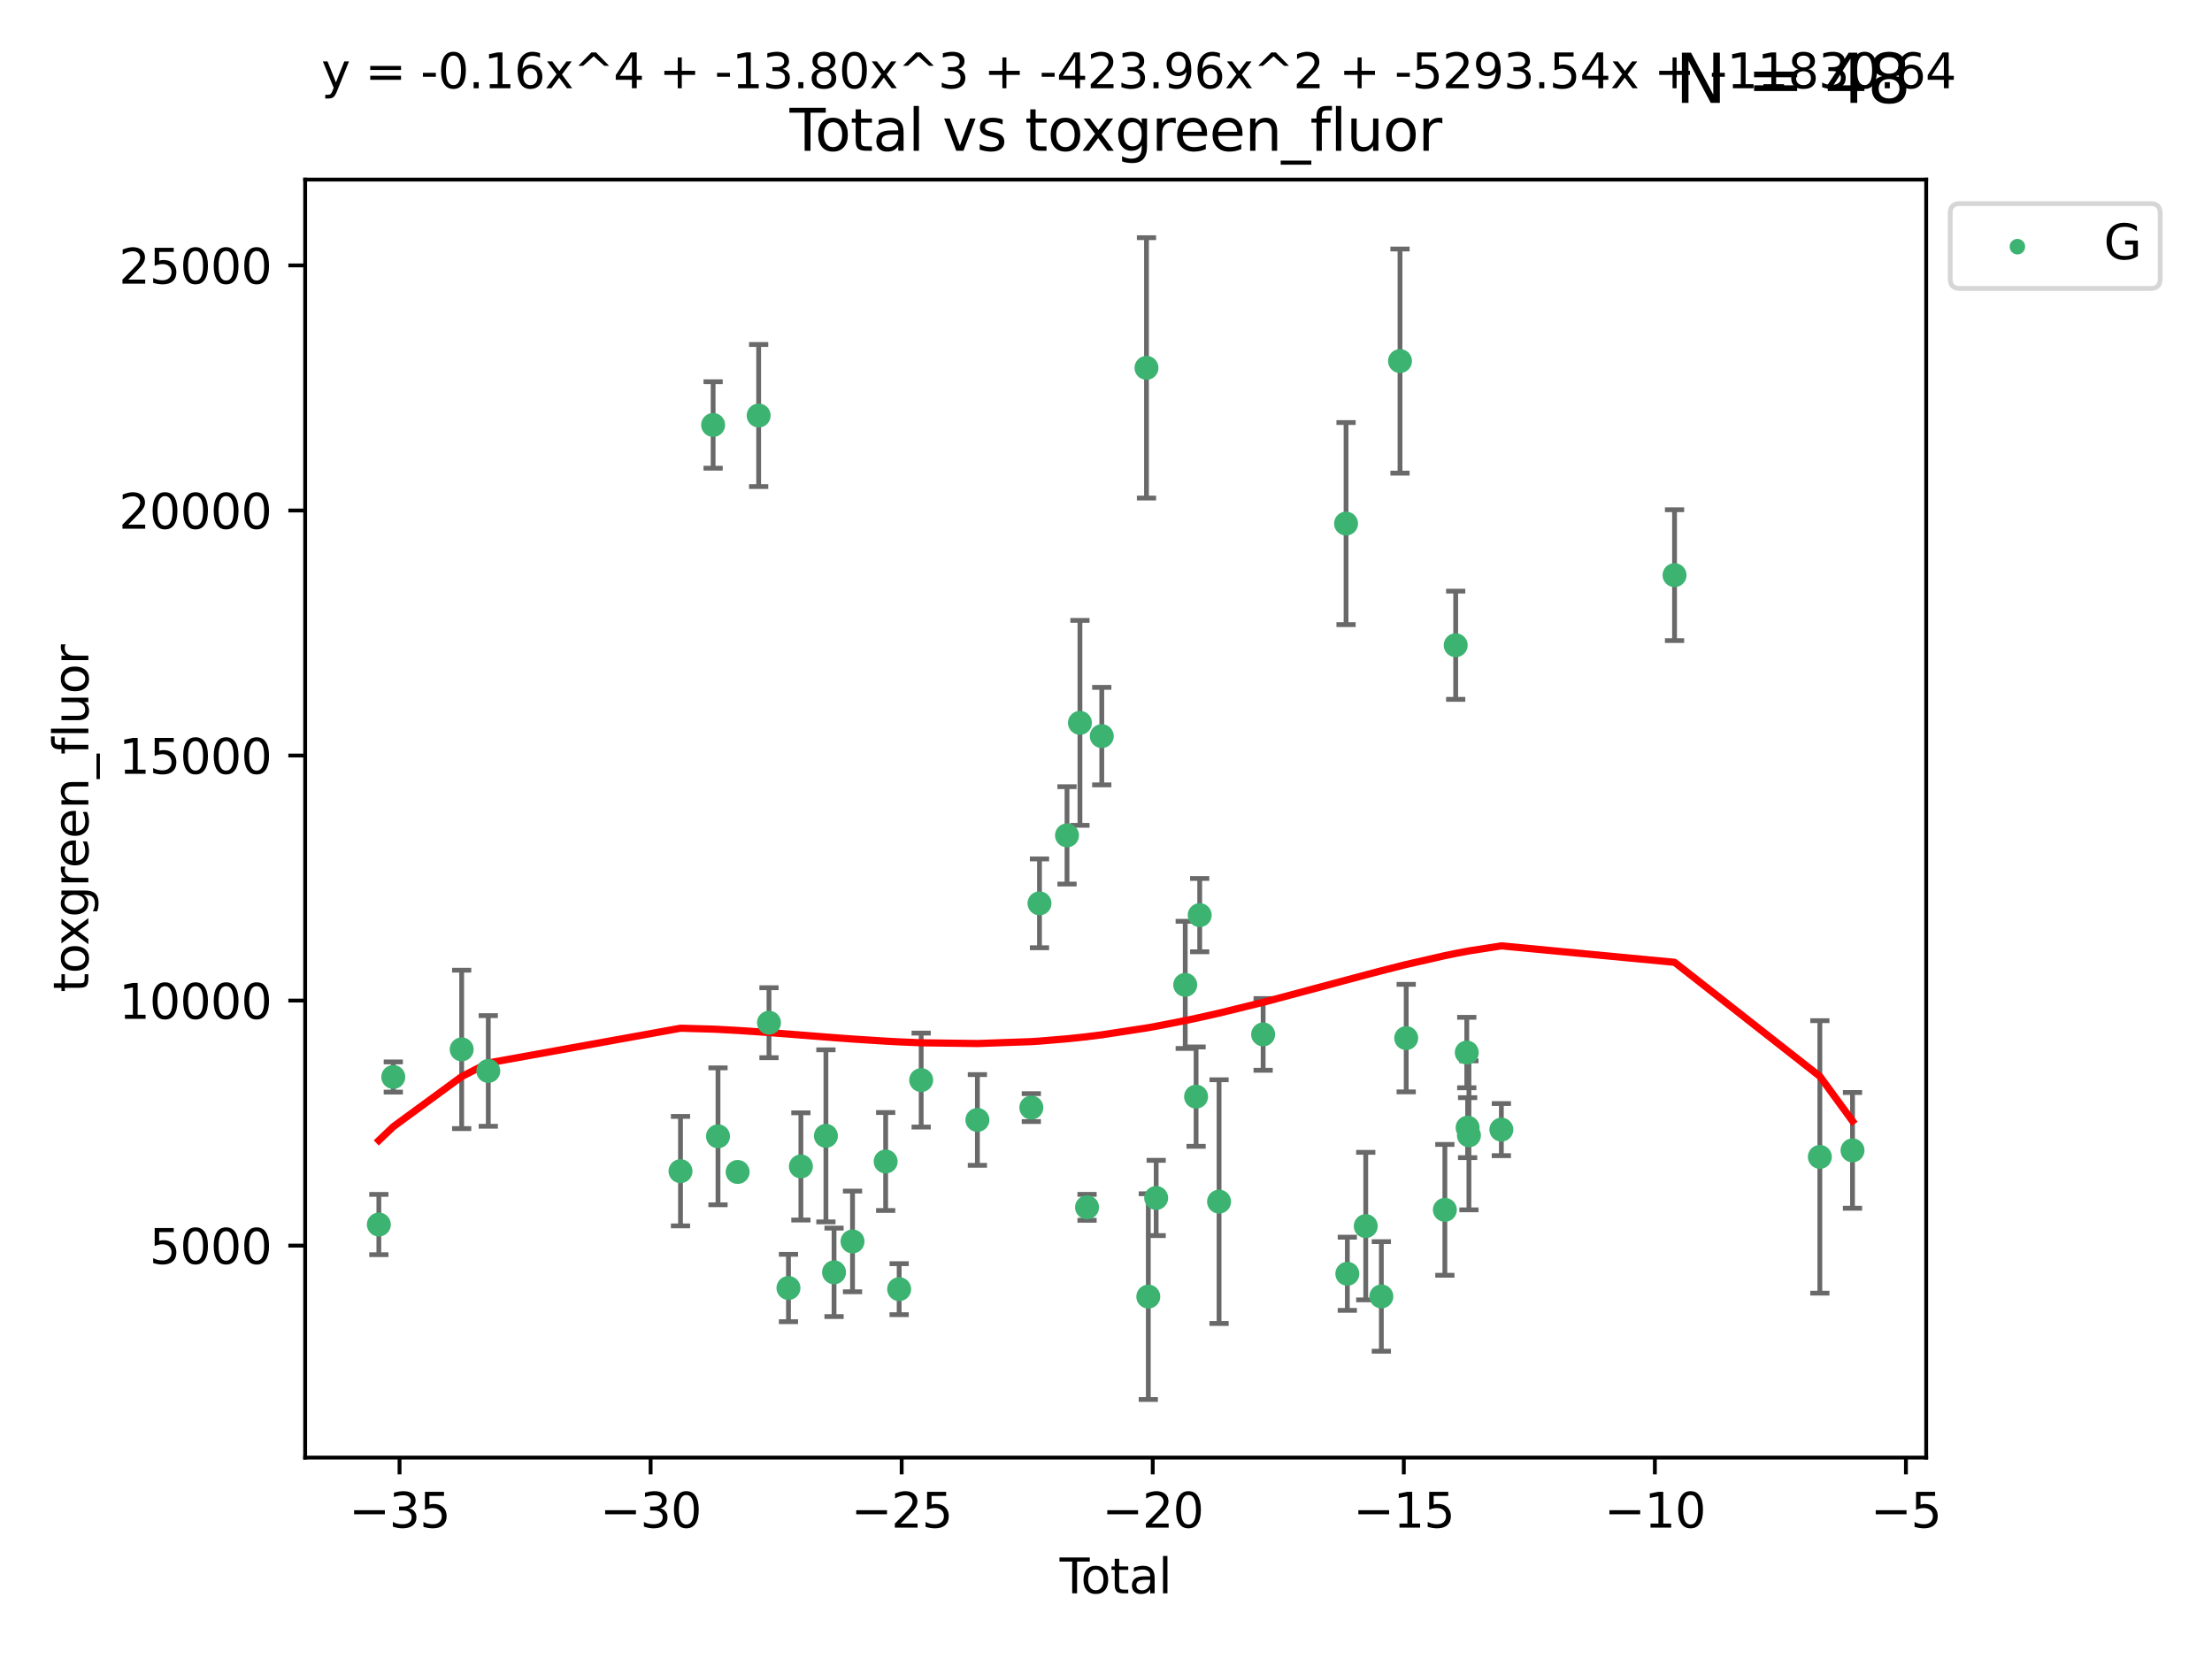 <?xml version="1.0" encoding="utf-8" standalone="no"?>
<!DOCTYPE svg PUBLIC "-//W3C//DTD SVG 1.1//EN"
  "http://www.w3.org/Graphics/SVG/1.1/DTD/svg11.dtd">
<svg xmlns:xlink="http://www.w3.org/1999/xlink" width="460.8pt" height="345.6pt" viewBox="0 0 460.8 345.6" xmlns="http://www.w3.org/2000/svg" version="1.1">
 <defs>
  <style type="text/css">*{stroke-linejoin: round; stroke-linecap: butt}</style>
 </defs>
 <g id="figure_1">
  <g id="patch_1">
   <path d="M 0 345.6 
L 460.8 345.6 
L 460.8 0 
L 0 0 
z
" style="fill: #ffffff"/>
  </g>
  <g id="axes_1">
   <g id="patch_2">
    <path d="M 63.571 303.64 
L 401.26 303.64 
L 401.26 37.411 
L 63.571 37.411 
z
" style="fill: #ffffff"/>
   </g>
   <g id="PathCollection_1">
    <defs>
     <path id="m46f7acba9a" d="M 0 1.118 
C 0.297 1.118 0.581 1 0.791 0.791 
C 1 0.581 1.118 0.297 1.118 0 
C 1.118 -0.297 1 -0.581 0.791 -0.791 
C 0.581 -1 0.297 -1.118 0 -1.118 
C -0.297 -1.118 -0.581 -1 -0.791 -0.791 
C -1 -0.581 -1.118 -0.297 -1.118 0 
C -1.118 0.297 -1 0.581 -0.791 0.791 
C -0.581 1 -0.297 1.118 0 1.118 
z
" style="stroke: #3cb371"/>
    </defs>
    <g clip-path="url(#pd9dfc6a4c0)">
     <use xlink:href="#m46f7acba9a" x="78.921" y="255.092" style="fill: #3cb371; stroke: #3cb371"/>
     <use xlink:href="#m46f7acba9a" x="81.93" y="224.358" style="fill: #3cb371; stroke: #3cb371"/>
     <use xlink:href="#m46f7acba9a" x="96.177" y="218.606" style="fill: #3cb371; stroke: #3cb371"/>
     <use xlink:href="#m46f7acba9a" x="101.719" y="223.099" style="fill: #3cb371; stroke: #3cb371"/>
     <use xlink:href="#m46f7acba9a" x="141.76" y="243.976" style="fill: #3cb371; stroke: #3cb371"/>
     <use xlink:href="#m46f7acba9a" x="148.556" y="88.526" style="fill: #3cb371; stroke: #3cb371"/>
     <use xlink:href="#m46f7acba9a" x="149.573" y="236.713" style="fill: #3cb371; stroke: #3cb371"/>
     <use xlink:href="#m46f7acba9a" x="153.665" y="244.142" style="fill: #3cb371; stroke: #3cb371"/>
     <use xlink:href="#m46f7acba9a" x="158.042" y="86.56" style="fill: #3cb371; stroke: #3cb371"/>
     <use xlink:href="#m46f7acba9a" x="160.196" y="213.05" style="fill: #3cb371; stroke: #3cb371"/>
     <use xlink:href="#m46f7acba9a" x="164.252" y="268.315" style="fill: #3cb371; stroke: #3cb371"/>
     <use xlink:href="#m46f7acba9a" x="166.84" y="242.987" style="fill: #3cb371; stroke: #3cb371"/>
     <use xlink:href="#m46f7acba9a" x="172.053" y="236.618" style="fill: #3cb371; stroke: #3cb371"/>
     <use xlink:href="#m46f7acba9a" x="173.747" y="265.048" style="fill: #3cb371; stroke: #3cb371"/>
     <use xlink:href="#m46f7acba9a" x="177.596" y="258.614" style="fill: #3cb371; stroke: #3cb371"/>
     <use xlink:href="#m46f7acba9a" x="184.499" y="241.963" style="fill: #3cb371; stroke: #3cb371"/>
     <use xlink:href="#m46f7acba9a" x="187.311" y="268.556" style="fill: #3cb371; stroke: #3cb371"/>
     <use xlink:href="#m46f7acba9a" x="191.898" y="225.001" style="fill: #3cb371; stroke: #3cb371"/>
     <use xlink:href="#m46f7acba9a" x="203.61" y="233.306" style="fill: #3cb371; stroke: #3cb371"/>
     <use xlink:href="#m46f7acba9a" x="214.844" y="230.731" style="fill: #3cb371; stroke: #3cb371"/>
     <use xlink:href="#m46f7acba9a" x="216.545" y="188.183" style="fill: #3cb371; stroke: #3cb371"/>
     <use xlink:href="#m46f7acba9a" x="222.277" y="174.022" style="fill: #3cb371; stroke: #3cb371"/>
     <use xlink:href="#m46f7acba9a" x="224.972" y="150.582" style="fill: #3cb371; stroke: #3cb371"/>
     <use xlink:href="#m46f7acba9a" x="226.453" y="251.506" style="fill: #3cb371; stroke: #3cb371"/>
     <use xlink:href="#m46f7acba9a" x="229.52" y="153.348" style="fill: #3cb371; stroke: #3cb371"/>
     <use xlink:href="#m46f7acba9a" x="238.835" y="76.634" style="fill: #3cb371; stroke: #3cb371"/>
     <use xlink:href="#m46f7acba9a" x="239.213" y="270.106" style="fill: #3cb371; stroke: #3cb371"/>
     <use xlink:href="#m46f7acba9a" x="240.851" y="249.557" style="fill: #3cb371; stroke: #3cb371"/>
     <use xlink:href="#m46f7acba9a" x="246.904" y="205.165" style="fill: #3cb371; stroke: #3cb371"/>
     <use xlink:href="#m46f7acba9a" x="249.167" y="228.45" style="fill: #3cb371; stroke: #3cb371"/>
     <use xlink:href="#m46f7acba9a" x="249.92" y="190.638" style="fill: #3cb371; stroke: #3cb371"/>
     <use xlink:href="#m46f7acba9a" x="253.952" y="250.324" style="fill: #3cb371; stroke: #3cb371"/>
     <use xlink:href="#m46f7acba9a" x="263.134" y="215.487" style="fill: #3cb371; stroke: #3cb371"/>
     <use xlink:href="#m46f7acba9a" x="280.407" y="109.072" style="fill: #3cb371; stroke: #3cb371"/>
     <use xlink:href="#m46f7acba9a" x="280.673" y="265.351" style="fill: #3cb371; stroke: #3cb371"/>
     <use xlink:href="#m46f7acba9a" x="284.511" y="255.417" style="fill: #3cb371; stroke: #3cb371"/>
     <use xlink:href="#m46f7acba9a" x="287.76" y="270.07" style="fill: #3cb371; stroke: #3cb371"/>
     <use xlink:href="#m46f7acba9a" x="291.648" y="75.219" style="fill: #3cb371; stroke: #3cb371"/>
     <use xlink:href="#m46f7acba9a" x="292.937" y="216.256" style="fill: #3cb371; stroke: #3cb371"/>
     <use xlink:href="#m46f7acba9a" x="300.991" y="252.032" style="fill: #3cb371; stroke: #3cb371"/>
     <use xlink:href="#m46f7acba9a" x="303.248" y="134.414" style="fill: #3cb371; stroke: #3cb371"/>
     <use xlink:href="#m46f7acba9a" x="305.556" y="219.264" style="fill: #3cb371; stroke: #3cb371"/>
     <use xlink:href="#m46f7acba9a" x="305.733" y="234.911" style="fill: #3cb371; stroke: #3cb371"/>
     <use xlink:href="#m46f7acba9a" x="306.006" y="236.512" style="fill: #3cb371; stroke: #3cb371"/>
     <use xlink:href="#m46f7acba9a" x="312.761" y="235.32" style="fill: #3cb371; stroke: #3cb371"/>
     <use xlink:href="#m46f7acba9a" x="348.839" y="119.815" style="fill: #3cb371; stroke: #3cb371"/>
     <use xlink:href="#m46f7acba9a" x="379.109" y="241.003" style="fill: #3cb371; stroke: #3cb371"/>
     <use xlink:href="#m46f7acba9a" x="385.911" y="239.643" style="fill: #3cb371; stroke: #3cb371"/>
    </g>
   </g>
   <g id="matplotlib.axis_1">
    <g id="xtick_1">
     <g id="line2d_1">
      <defs>
       <path id="med037c8ac0" d="M 0 0 
L 0 3.5 
" style="stroke: #000000; stroke-width: 0.8"/>
      </defs>
      <g>
       <use xlink:href="#med037c8ac0" x="83.232" y="303.64" style="stroke: #000000; stroke-width: 0.8"/>
      </g>
     </g>
     <g id="text_1">
      <!-- −35 -->
      <g transform="translate(72.68 318.238)scale(0.1 -0.1)">
       <defs>
        <path id="DejaVuSans-2212" d="M 678 2272 
L 4684 2272 
L 4684 1741 
L 678 1741 
L 678 2272 
z
" transform="scale(0.016)"/>
        <path id="DejaVuSans-33" d="M 2597 2516 
Q 3050 2419 3304 2112 
Q 3559 1806 3559 1356 
Q 3559 666 3084 287 
Q 2609 -91 1734 -91 
Q 1441 -91 1130 -33 
Q 819 25 488 141 
L 488 750 
Q 750 597 1062 519 
Q 1375 441 1716 441 
Q 2309 441 2620 675 
Q 2931 909 2931 1356 
Q 2931 1769 2642 2001 
Q 2353 2234 1838 2234 
L 1294 2234 
L 1294 2753 
L 1863 2753 
Q 2328 2753 2575 2939 
Q 2822 3125 2822 3475 
Q 2822 3834 2567 4026 
Q 2313 4219 1838 4219 
Q 1578 4219 1281 4162 
Q 984 4106 628 3988 
L 628 4550 
Q 988 4650 1302 4700 
Q 1616 4750 1894 4750 
Q 2613 4750 3031 4423 
Q 3450 4097 3450 3541 
Q 3450 3153 3228 2886 
Q 3006 2619 2597 2516 
z
" transform="scale(0.016)"/>
        <path id="DejaVuSans-35" d="M 691 4666 
L 3169 4666 
L 3169 4134 
L 1269 4134 
L 1269 2991 
Q 1406 3038 1543 3061 
Q 1681 3084 1819 3084 
Q 2600 3084 3056 2656 
Q 3513 2228 3513 1497 
Q 3513 744 3044 326 
Q 2575 -91 1722 -91 
Q 1428 -91 1123 -41 
Q 819 9 494 109 
L 494 744 
Q 775 591 1075 516 
Q 1375 441 1709 441 
Q 2250 441 2565 725 
Q 2881 1009 2881 1497 
Q 2881 1984 2565 2268 
Q 2250 2553 1709 2553 
Q 1456 2553 1204 2497 
Q 953 2441 691 2322 
L 691 4666 
z
" transform="scale(0.016)"/>
       </defs>
       <use xlink:href="#DejaVuSans-2212"/>
       <use xlink:href="#DejaVuSans-33" x="83.789"/>
       <use xlink:href="#DejaVuSans-35" x="147.412"/>
      </g>
     </g>
    </g>
    <g id="xtick_2">
     <g id="line2d_2">
      <g>
       <use xlink:href="#med037c8ac0" x="135.534" y="303.64" style="stroke: #000000; stroke-width: 0.8"/>
      </g>
     </g>
     <g id="text_2">
      <!-- −30 -->
      <g transform="translate(124.981 318.238)scale(0.1 -0.1)">
       <defs>
        <path id="DejaVuSans-30" d="M 2034 4250 
Q 1547 4250 1301 3770 
Q 1056 3291 1056 2328 
Q 1056 1369 1301 889 
Q 1547 409 2034 409 
Q 2525 409 2770 889 
Q 3016 1369 3016 2328 
Q 3016 3291 2770 3770 
Q 2525 4250 2034 4250 
z
M 2034 4750 
Q 2819 4750 3233 4129 
Q 3647 3509 3647 2328 
Q 3647 1150 3233 529 
Q 2819 -91 2034 -91 
Q 1250 -91 836 529 
Q 422 1150 422 2328 
Q 422 3509 836 4129 
Q 1250 4750 2034 4750 
z
" transform="scale(0.016)"/>
       </defs>
       <use xlink:href="#DejaVuSans-2212"/>
       <use xlink:href="#DejaVuSans-33" x="83.789"/>
       <use xlink:href="#DejaVuSans-30" x="147.412"/>
      </g>
     </g>
    </g>
    <g id="xtick_3">
     <g id="line2d_3">
      <g>
       <use xlink:href="#med037c8ac0" x="187.835" y="303.64" style="stroke: #000000; stroke-width: 0.8"/>
      </g>
     </g>
     <g id="text_3">
      <!-- −25 -->
      <g transform="translate(177.283 318.238)scale(0.1 -0.1)">
       <defs>
        <path id="DejaVuSans-32" d="M 1228 531 
L 3431 531 
L 3431 0 
L 469 0 
L 469 531 
Q 828 903 1448 1529 
Q 2069 2156 2228 2338 
Q 2531 2678 2651 2914 
Q 2772 3150 2772 3378 
Q 2772 3750 2511 3984 
Q 2250 4219 1831 4219 
Q 1534 4219 1204 4116 
Q 875 4013 500 3803 
L 500 4441 
Q 881 4594 1212 4672 
Q 1544 4750 1819 4750 
Q 2544 4750 2975 4387 
Q 3406 4025 3406 3419 
Q 3406 3131 3298 2873 
Q 3191 2616 2906 2266 
Q 2828 2175 2409 1742 
Q 1991 1309 1228 531 
z
" transform="scale(0.016)"/>
       </defs>
       <use xlink:href="#DejaVuSans-2212"/>
       <use xlink:href="#DejaVuSans-32" x="83.789"/>
       <use xlink:href="#DejaVuSans-35" x="147.412"/>
      </g>
     </g>
    </g>
    <g id="xtick_4">
     <g id="line2d_4">
      <g>
       <use xlink:href="#med037c8ac0" x="240.136" y="303.64" style="stroke: #000000; stroke-width: 0.8"/>
      </g>
     </g>
     <g id="text_4">
      <!-- −20 -->
      <g transform="translate(229.584 318.238)scale(0.1 -0.1)">
       <use xlink:href="#DejaVuSans-2212"/>
       <use xlink:href="#DejaVuSans-32" x="83.789"/>
       <use xlink:href="#DejaVuSans-30" x="147.412"/>
      </g>
     </g>
    </g>
    <g id="xtick_5">
     <g id="line2d_5">
      <g>
       <use xlink:href="#med037c8ac0" x="292.437" y="303.64" style="stroke: #000000; stroke-width: 0.8"/>
      </g>
     </g>
     <g id="text_5">
      <!-- −15 -->
      <g transform="translate(281.885 318.238)scale(0.1 -0.1)">
       <defs>
        <path id="DejaVuSans-31" d="M 794 531 
L 1825 531 
L 1825 4091 
L 703 3866 
L 703 4441 
L 1819 4666 
L 2450 4666 
L 2450 531 
L 3481 531 
L 3481 0 
L 794 0 
L 794 531 
z
" transform="scale(0.016)"/>
       </defs>
       <use xlink:href="#DejaVuSans-2212"/>
       <use xlink:href="#DejaVuSans-31" x="83.789"/>
       <use xlink:href="#DejaVuSans-35" x="147.412"/>
      </g>
     </g>
    </g>
    <g id="xtick_6">
     <g id="line2d_6">
      <g>
       <use xlink:href="#med037c8ac0" x="344.739" y="303.64" style="stroke: #000000; stroke-width: 0.8"/>
      </g>
     </g>
     <g id="text_6">
      <!-- −10 -->
      <g transform="translate(334.186 318.238)scale(0.1 -0.1)">
       <use xlink:href="#DejaVuSans-2212"/>
       <use xlink:href="#DejaVuSans-31" x="83.789"/>
       <use xlink:href="#DejaVuSans-30" x="147.412"/>
      </g>
     </g>
    </g>
    <g id="xtick_7">
     <g id="line2d_7">
      <g>
       <use xlink:href="#med037c8ac0" x="397.04" y="303.64" style="stroke: #000000; stroke-width: 0.8"/>
      </g>
     </g>
     <g id="text_7">
      <!-- −5 -->
      <g transform="translate(389.669 318.238)scale(0.1 -0.1)">
       <use xlink:href="#DejaVuSans-2212"/>
       <use xlink:href="#DejaVuSans-35" x="83.789"/>
      </g>
     </g>
    </g>
    <g id="text_8">
     <!-- Total -->
     <g transform="translate(220.739 331.917)scale(0.1 -0.1)">
      <defs>
       <path id="DejaVuSans-54" d="M -19 4666 
L 3928 4666 
L 3928 4134 
L 2272 4134 
L 2272 0 
L 1638 0 
L 1638 4134 
L -19 4134 
L -19 4666 
z
" transform="scale(0.016)"/>
       <path id="DejaVuSans-6f" d="M 1959 3097 
Q 1497 3097 1228 2736 
Q 959 2375 959 1747 
Q 959 1119 1226 758 
Q 1494 397 1959 397 
Q 2419 397 2687 759 
Q 2956 1122 2956 1747 
Q 2956 2369 2687 2733 
Q 2419 3097 1959 3097 
z
M 1959 3584 
Q 2709 3584 3137 3096 
Q 3566 2609 3566 1747 
Q 3566 888 3137 398 
Q 2709 -91 1959 -91 
Q 1206 -91 779 398 
Q 353 888 353 1747 
Q 353 2609 779 3096 
Q 1206 3584 1959 3584 
z
" transform="scale(0.016)"/>
       <path id="DejaVuSans-74" d="M 1172 4494 
L 1172 3500 
L 2356 3500 
L 2356 3053 
L 1172 3053 
L 1172 1153 
Q 1172 725 1289 603 
Q 1406 481 1766 481 
L 2356 481 
L 2356 0 
L 1766 0 
Q 1100 0 847 248 
Q 594 497 594 1153 
L 594 3053 
L 172 3053 
L 172 3500 
L 594 3500 
L 594 4494 
L 1172 4494 
z
" transform="scale(0.016)"/>
       <path id="DejaVuSans-61" d="M 2194 1759 
Q 1497 1759 1228 1600 
Q 959 1441 959 1056 
Q 959 750 1161 570 
Q 1363 391 1709 391 
Q 2188 391 2477 730 
Q 2766 1069 2766 1631 
L 2766 1759 
L 2194 1759 
z
M 3341 1997 
L 3341 0 
L 2766 0 
L 2766 531 
Q 2569 213 2275 61 
Q 1981 -91 1556 -91 
Q 1019 -91 701 211 
Q 384 513 384 1019 
Q 384 1609 779 1909 
Q 1175 2209 1959 2209 
L 2766 2209 
L 2766 2266 
Q 2766 2663 2505 2880 
Q 2244 3097 1772 3097 
Q 1472 3097 1187 3025 
Q 903 2953 641 2809 
L 641 3341 
Q 956 3463 1253 3523 
Q 1550 3584 1831 3584 
Q 2591 3584 2966 3190 
Q 3341 2797 3341 1997 
z
" transform="scale(0.016)"/>
       <path id="DejaVuSans-6c" d="M 603 4863 
L 1178 4863 
L 1178 0 
L 603 0 
L 603 4863 
z
" transform="scale(0.016)"/>
      </defs>
      <use xlink:href="#DejaVuSans-54"/>
      <use xlink:href="#DejaVuSans-6f" x="44.084"/>
      <use xlink:href="#DejaVuSans-74" x="105.266"/>
      <use xlink:href="#DejaVuSans-61" x="144.475"/>
      <use xlink:href="#DejaVuSans-6c" x="205.754"/>
     </g>
    </g>
   </g>
   <g id="matplotlib.axis_2">
    <g id="ytick_1">
     <g id="line2d_8">
      <defs>
       <path id="m806c2c18cb" d="M 0 0 
L -3.5 0 
" style="stroke: #000000; stroke-width: 0.8"/>
      </defs>
      <g>
       <use xlink:href="#m806c2c18cb" x="63.571" y="259.485" style="stroke: #000000; stroke-width: 0.8"/>
      </g>
     </g>
     <g id="text_9">
      <!-- 5000 -->
      <g transform="translate(31.121 263.284)scale(0.1 -0.1)">
       <use xlink:href="#DejaVuSans-35"/>
       <use xlink:href="#DejaVuSans-30" x="63.623"/>
       <use xlink:href="#DejaVuSans-30" x="127.246"/>
       <use xlink:href="#DejaVuSans-30" x="190.869"/>
      </g>
     </g>
    </g>
    <g id="ytick_2">
     <g id="line2d_9">
      <g>
       <use xlink:href="#m806c2c18cb" x="63.571" y="208.437" style="stroke: #000000; stroke-width: 0.8"/>
      </g>
     </g>
     <g id="text_10">
      <!-- 10000 -->
      <g transform="translate(24.759 212.237)scale(0.1 -0.1)">
       <use xlink:href="#DejaVuSans-31"/>
       <use xlink:href="#DejaVuSans-30" x="63.623"/>
       <use xlink:href="#DejaVuSans-30" x="127.246"/>
       <use xlink:href="#DejaVuSans-30" x="190.869"/>
       <use xlink:href="#DejaVuSans-30" x="254.492"/>
      </g>
     </g>
    </g>
    <g id="ytick_3">
     <g id="line2d_10">
      <g>
       <use xlink:href="#m806c2c18cb" x="63.571" y="157.39" style="stroke: #000000; stroke-width: 0.8"/>
      </g>
     </g>
     <g id="text_11">
      <!-- 15000 -->
      <g transform="translate(24.759 161.189)scale(0.1 -0.1)">
       <use xlink:href="#DejaVuSans-31"/>
       <use xlink:href="#DejaVuSans-35" x="63.623"/>
       <use xlink:href="#DejaVuSans-30" x="127.246"/>
       <use xlink:href="#DejaVuSans-30" x="190.869"/>
       <use xlink:href="#DejaVuSans-30" x="254.492"/>
      </g>
     </g>
    </g>
    <g id="ytick_4">
     <g id="line2d_11">
      <g>
       <use xlink:href="#m806c2c18cb" x="63.571" y="106.342" style="stroke: #000000; stroke-width: 0.8"/>
      </g>
     </g>
     <g id="text_12">
      <!-- 20000 -->
      <g transform="translate(24.759 110.141)scale(0.1 -0.1)">
       <use xlink:href="#DejaVuSans-32"/>
       <use xlink:href="#DejaVuSans-30" x="63.623"/>
       <use xlink:href="#DejaVuSans-30" x="127.246"/>
       <use xlink:href="#DejaVuSans-30" x="190.869"/>
       <use xlink:href="#DejaVuSans-30" x="254.492"/>
      </g>
     </g>
    </g>
    <g id="ytick_5">
     <g id="line2d_12">
      <g>
       <use xlink:href="#m806c2c18cb" x="63.571" y="55.294" style="stroke: #000000; stroke-width: 0.8"/>
      </g>
     </g>
     <g id="text_13">
      <!-- 25000 -->
      <g transform="translate(24.759 59.093)scale(0.1 -0.1)">
       <use xlink:href="#DejaVuSans-32"/>
       <use xlink:href="#DejaVuSans-35" x="63.623"/>
       <use xlink:href="#DejaVuSans-30" x="127.246"/>
       <use xlink:href="#DejaVuSans-30" x="190.869"/>
       <use xlink:href="#DejaVuSans-30" x="254.492"/>
      </g>
     </g>
    </g>
    <g id="text_14">
     <!-- toxgreen_fluor -->
     <g transform="translate(18.401 206.72)rotate(-90)scale(0.1 -0.1)">
      <defs>
       <path id="DejaVuSans-78" d="M 3513 3500 
L 2247 1797 
L 3578 0 
L 2900 0 
L 1881 1375 
L 863 0 
L 184 0 
L 1544 1831 
L 300 3500 
L 978 3500 
L 1906 2253 
L 2834 3500 
L 3513 3500 
z
" transform="scale(0.016)"/>
       <path id="DejaVuSans-67" d="M 2906 1791 
Q 2906 2416 2648 2759 
Q 2391 3103 1925 3103 
Q 1463 3103 1205 2759 
Q 947 2416 947 1791 
Q 947 1169 1205 825 
Q 1463 481 1925 481 
Q 2391 481 2648 825 
Q 2906 1169 2906 1791 
z
M 3481 434 
Q 3481 -459 3084 -895 
Q 2688 -1331 1869 -1331 
Q 1566 -1331 1297 -1286 
Q 1028 -1241 775 -1147 
L 775 -588 
Q 1028 -725 1275 -790 
Q 1522 -856 1778 -856 
Q 2344 -856 2625 -561 
Q 2906 -266 2906 331 
L 2906 616 
Q 2728 306 2450 153 
Q 2172 0 1784 0 
Q 1141 0 747 490 
Q 353 981 353 1791 
Q 353 2603 747 3093 
Q 1141 3584 1784 3584 
Q 2172 3584 2450 3431 
Q 2728 3278 2906 2969 
L 2906 3500 
L 3481 3500 
L 3481 434 
z
" transform="scale(0.016)"/>
       <path id="DejaVuSans-72" d="M 2631 2963 
Q 2534 3019 2420 3045 
Q 2306 3072 2169 3072 
Q 1681 3072 1420 2755 
Q 1159 2438 1159 1844 
L 1159 0 
L 581 0 
L 581 3500 
L 1159 3500 
L 1159 2956 
Q 1341 3275 1631 3429 
Q 1922 3584 2338 3584 
Q 2397 3584 2469 3576 
Q 2541 3569 2628 3553 
L 2631 2963 
z
" transform="scale(0.016)"/>
       <path id="DejaVuSans-65" d="M 3597 1894 
L 3597 1613 
L 953 1613 
Q 991 1019 1311 708 
Q 1631 397 2203 397 
Q 2534 397 2845 478 
Q 3156 559 3463 722 
L 3463 178 
Q 3153 47 2828 -22 
Q 2503 -91 2169 -91 
Q 1331 -91 842 396 
Q 353 884 353 1716 
Q 353 2575 817 3079 
Q 1281 3584 2069 3584 
Q 2775 3584 3186 3129 
Q 3597 2675 3597 1894 
z
M 3022 2063 
Q 3016 2534 2758 2815 
Q 2500 3097 2075 3097 
Q 1594 3097 1305 2825 
Q 1016 2553 972 2059 
L 3022 2063 
z
" transform="scale(0.016)"/>
       <path id="DejaVuSans-6e" d="M 3513 2113 
L 3513 0 
L 2938 0 
L 2938 2094 
Q 2938 2591 2744 2837 
Q 2550 3084 2163 3084 
Q 1697 3084 1428 2787 
Q 1159 2491 1159 1978 
L 1159 0 
L 581 0 
L 581 3500 
L 1159 3500 
L 1159 2956 
Q 1366 3272 1645 3428 
Q 1925 3584 2291 3584 
Q 2894 3584 3203 3211 
Q 3513 2838 3513 2113 
z
" transform="scale(0.016)"/>
       <path id="DejaVuSans-5f" d="M 3263 -1063 
L 3263 -1509 
L -63 -1509 
L -63 -1063 
L 3263 -1063 
z
" transform="scale(0.016)"/>
       <path id="DejaVuSans-66" d="M 2375 4863 
L 2375 4384 
L 1825 4384 
Q 1516 4384 1395 4259 
Q 1275 4134 1275 3809 
L 1275 3500 
L 2222 3500 
L 2222 3053 
L 1275 3053 
L 1275 0 
L 697 0 
L 697 3053 
L 147 3053 
L 147 3500 
L 697 3500 
L 697 3744 
Q 697 4328 969 4595 
Q 1241 4863 1831 4863 
L 2375 4863 
z
" transform="scale(0.016)"/>
       <path id="DejaVuSans-75" d="M 544 1381 
L 544 3500 
L 1119 3500 
L 1119 1403 
Q 1119 906 1312 657 
Q 1506 409 1894 409 
Q 2359 409 2629 706 
Q 2900 1003 2900 1516 
L 2900 3500 
L 3475 3500 
L 3475 0 
L 2900 0 
L 2900 538 
Q 2691 219 2414 64 
Q 2138 -91 1772 -91 
Q 1169 -91 856 284 
Q 544 659 544 1381 
z
M 1991 3584 
L 1991 3584 
z
" transform="scale(0.016)"/>
      </defs>
      <use xlink:href="#DejaVuSans-74"/>
      <use xlink:href="#DejaVuSans-6f" x="39.209"/>
      <use xlink:href="#DejaVuSans-78" x="97.266"/>
      <use xlink:href="#DejaVuSans-67" x="156.445"/>
      <use xlink:href="#DejaVuSans-72" x="219.922"/>
      <use xlink:href="#DejaVuSans-65" x="258.785"/>
      <use xlink:href="#DejaVuSans-65" x="320.309"/>
      <use xlink:href="#DejaVuSans-6e" x="381.832"/>
      <use xlink:href="#DejaVuSans-5f" x="445.211"/>
      <use xlink:href="#DejaVuSans-66" x="495.211"/>
      <use xlink:href="#DejaVuSans-6c" x="530.416"/>
      <use xlink:href="#DejaVuSans-75" x="558.199"/>
      <use xlink:href="#DejaVuSans-6f" x="621.578"/>
      <use xlink:href="#DejaVuSans-72" x="682.76"/>
     </g>
    </g>
   </g>
   <g id="LineCollection_1">
    <path d="M 78.921 261.37 
L 78.921 248.815 
" clip-path="url(#pd9dfc6a4c0)" style="fill: none; stroke: #696969"/>
    <path d="M 81.93 227.503 
L 81.93 221.213 
" clip-path="url(#pd9dfc6a4c0)" style="fill: none; stroke: #696969"/>
    <path d="M 96.177 235.105 
L 96.177 202.107 
" clip-path="url(#pd9dfc6a4c0)" style="fill: none; stroke: #696969"/>
    <path d="M 101.719 234.623 
L 101.719 211.576 
" clip-path="url(#pd9dfc6a4c0)" style="fill: none; stroke: #696969"/>
    <path d="M 141.76 255.379 
L 141.76 232.572 
" clip-path="url(#pd9dfc6a4c0)" style="fill: none; stroke: #696969"/>
    <path d="M 148.556 97.533 
L 148.556 79.518 
" clip-path="url(#pd9dfc6a4c0)" style="fill: none; stroke: #696969"/>
    <path d="M 149.573 250.973 
L 149.573 222.452 
" clip-path="url(#pd9dfc6a4c0)" style="fill: none; stroke: #696969"/>
    <path d="M 153.665 245.009 
L 153.665 243.275 
" clip-path="url(#pd9dfc6a4c0)" style="fill: none; stroke: #696969"/>
    <path d="M 158.042 101.358 
L 158.042 71.762 
" clip-path="url(#pd9dfc6a4c0)" style="fill: none; stroke: #696969"/>
    <path d="M 160.196 220.338 
L 160.196 205.763 
" clip-path="url(#pd9dfc6a4c0)" style="fill: none; stroke: #696969"/>
    <path d="M 164.252 275.332 
L 164.252 261.297 
" clip-path="url(#pd9dfc6a4c0)" style="fill: none; stroke: #696969"/>
    <path d="M 166.84 254.152 
L 166.84 231.823 
" clip-path="url(#pd9dfc6a4c0)" style="fill: none; stroke: #696969"/>
    <path d="M 172.053 254.539 
L 172.053 218.697 
" clip-path="url(#pd9dfc6a4c0)" style="fill: none; stroke: #696969"/>
    <path d="M 173.747 274.259 
L 173.747 255.837 
" clip-path="url(#pd9dfc6a4c0)" style="fill: none; stroke: #696969"/>
    <path d="M 177.596 269.104 
L 177.596 248.125 
" clip-path="url(#pd9dfc6a4c0)" style="fill: none; stroke: #696969"/>
    <path d="M 184.499 252.171 
L 184.499 231.755 
" clip-path="url(#pd9dfc6a4c0)" style="fill: none; stroke: #696969"/>
    <path d="M 187.311 273.867 
L 187.311 263.245 
" clip-path="url(#pd9dfc6a4c0)" style="fill: none; stroke: #696969"/>
    <path d="M 191.898 234.788 
L 191.898 215.213 
" clip-path="url(#pd9dfc6a4c0)" style="fill: none; stroke: #696969"/>
    <path d="M 203.61 242.756 
L 203.61 223.856 
" clip-path="url(#pd9dfc6a4c0)" style="fill: none; stroke: #696969"/>
    <path d="M 214.844 233.635 
L 214.844 227.827 
" clip-path="url(#pd9dfc6a4c0)" style="fill: none; stroke: #696969"/>
    <path d="M 216.545 197.433 
L 216.545 178.934 
" clip-path="url(#pd9dfc6a4c0)" style="fill: none; stroke: #696969"/>
    <path d="M 222.277 184.162 
L 222.277 163.882 
" clip-path="url(#pd9dfc6a4c0)" style="fill: none; stroke: #696969"/>
    <path d="M 224.972 171.929 
L 224.972 129.235 
" clip-path="url(#pd9dfc6a4c0)" style="fill: none; stroke: #696969"/>
    <path d="M 226.453 254.204 
L 226.453 248.809 
" clip-path="url(#pd9dfc6a4c0)" style="fill: none; stroke: #696969"/>
    <path d="M 229.52 163.505 
L 229.52 143.191 
" clip-path="url(#pd9dfc6a4c0)" style="fill: none; stroke: #696969"/>
    <path d="M 238.835 103.756 
L 238.835 49.513 
" clip-path="url(#pd9dfc6a4c0)" style="fill: none; stroke: #696969"/>
    <path d="M 239.213 291.539 
L 239.213 248.674 
" clip-path="url(#pd9dfc6a4c0)" style="fill: none; stroke: #696969"/>
    <path d="M 240.851 257.397 
L 240.851 241.718 
" clip-path="url(#pd9dfc6a4c0)" style="fill: none; stroke: #696969"/>
    <path d="M 246.904 218.413 
L 246.904 191.917 
" clip-path="url(#pd9dfc6a4c0)" style="fill: none; stroke: #696969"/>
    <path d="M 249.167 238.8 
L 249.167 218.1 
" clip-path="url(#pd9dfc6a4c0)" style="fill: none; stroke: #696969"/>
    <path d="M 249.92 198.274 
L 249.92 183.002 
" clip-path="url(#pd9dfc6a4c0)" style="fill: none; stroke: #696969"/>
    <path d="M 253.952 275.706 
L 253.952 224.942 
" clip-path="url(#pd9dfc6a4c0)" style="fill: none; stroke: #696969"/>
    <path d="M 263.134 222.952 
L 263.134 208.022 
" clip-path="url(#pd9dfc6a4c0)" style="fill: none; stroke: #696969"/>
    <path d="M 280.407 130.119 
L 280.407 88.026 
" clip-path="url(#pd9dfc6a4c0)" style="fill: none; stroke: #696969"/>
    <path d="M 280.673 272.971 
L 280.673 257.73 
" clip-path="url(#pd9dfc6a4c0)" style="fill: none; stroke: #696969"/>
    <path d="M 284.511 270.785 
L 284.511 240.05 
" clip-path="url(#pd9dfc6a4c0)" style="fill: none; stroke: #696969"/>
    <path d="M 287.76 281.481 
L 287.76 258.66 
" clip-path="url(#pd9dfc6a4c0)" style="fill: none; stroke: #696969"/>
    <path d="M 291.648 98.563 
L 291.648 51.875 
" clip-path="url(#pd9dfc6a4c0)" style="fill: none; stroke: #696969"/>
    <path d="M 292.937 227.457 
L 292.937 205.056 
" clip-path="url(#pd9dfc6a4c0)" style="fill: none; stroke: #696969"/>
    <path d="M 300.991 265.661 
L 300.991 238.404 
" clip-path="url(#pd9dfc6a4c0)" style="fill: none; stroke: #696969"/>
    <path d="M 303.248 145.688 
L 303.248 123.14 
" clip-path="url(#pd9dfc6a4c0)" style="fill: none; stroke: #696969"/>
    <path d="M 305.556 226.604 
L 305.556 211.924 
" clip-path="url(#pd9dfc6a4c0)" style="fill: none; stroke: #696969"/>
    <path d="M 305.733 241.16 
L 305.733 228.663 
" clip-path="url(#pd9dfc6a4c0)" style="fill: none; stroke: #696969"/>
    <path d="M 306.006 252.03 
L 306.006 220.994 
" clip-path="url(#pd9dfc6a4c0)" style="fill: none; stroke: #696969"/>
    <path d="M 312.761 240.747 
L 312.761 229.893 
" clip-path="url(#pd9dfc6a4c0)" style="fill: none; stroke: #696969"/>
    <path d="M 348.839 133.439 
L 348.839 106.19 
" clip-path="url(#pd9dfc6a4c0)" style="fill: none; stroke: #696969"/>
    <path d="M 379.109 269.381 
L 379.109 212.624 
" clip-path="url(#pd9dfc6a4c0)" style="fill: none; stroke: #696969"/>
    <path d="M 385.911 251.697 
L 385.911 227.588 
" clip-path="url(#pd9dfc6a4c0)" style="fill: none; stroke: #696969"/>
   </g>
   <g id="line2d_13">
    <defs>
     <path id="m41d1f8a7da" d="M 2 0 
L -2 -0 
" style="stroke: #696969"/>
    </defs>
    <g clip-path="url(#pd9dfc6a4c0)">
     <use xlink:href="#m41d1f8a7da" x="78.921" y="261.37" style="fill: #696969; stroke: #696969"/>
     <use xlink:href="#m41d1f8a7da" x="81.93" y="227.503" style="fill: #696969; stroke: #696969"/>
     <use xlink:href="#m41d1f8a7da" x="96.177" y="235.105" style="fill: #696969; stroke: #696969"/>
     <use xlink:href="#m41d1f8a7da" x="101.719" y="234.623" style="fill: #696969; stroke: #696969"/>
     <use xlink:href="#m41d1f8a7da" x="141.76" y="255.379" style="fill: #696969; stroke: #696969"/>
     <use xlink:href="#m41d1f8a7da" x="148.556" y="97.533" style="fill: #696969; stroke: #696969"/>
     <use xlink:href="#m41d1f8a7da" x="149.573" y="250.973" style="fill: #696969; stroke: #696969"/>
     <use xlink:href="#m41d1f8a7da" x="153.665" y="245.009" style="fill: #696969; stroke: #696969"/>
     <use xlink:href="#m41d1f8a7da" x="158.042" y="101.358" style="fill: #696969; stroke: #696969"/>
     <use xlink:href="#m41d1f8a7da" x="160.196" y="220.338" style="fill: #696969; stroke: #696969"/>
     <use xlink:href="#m41d1f8a7da" x="164.252" y="275.332" style="fill: #696969; stroke: #696969"/>
     <use xlink:href="#m41d1f8a7da" x="166.84" y="254.152" style="fill: #696969; stroke: #696969"/>
     <use xlink:href="#m41d1f8a7da" x="172.053" y="254.539" style="fill: #696969; stroke: #696969"/>
     <use xlink:href="#m41d1f8a7da" x="173.747" y="274.259" style="fill: #696969; stroke: #696969"/>
     <use xlink:href="#m41d1f8a7da" x="177.596" y="269.104" style="fill: #696969; stroke: #696969"/>
     <use xlink:href="#m41d1f8a7da" x="184.499" y="252.171" style="fill: #696969; stroke: #696969"/>
     <use xlink:href="#m41d1f8a7da" x="187.311" y="273.867" style="fill: #696969; stroke: #696969"/>
     <use xlink:href="#m41d1f8a7da" x="191.898" y="234.788" style="fill: #696969; stroke: #696969"/>
     <use xlink:href="#m41d1f8a7da" x="203.61" y="242.756" style="fill: #696969; stroke: #696969"/>
     <use xlink:href="#m41d1f8a7da" x="214.844" y="233.635" style="fill: #696969; stroke: #696969"/>
     <use xlink:href="#m41d1f8a7da" x="216.545" y="197.433" style="fill: #696969; stroke: #696969"/>
     <use xlink:href="#m41d1f8a7da" x="222.277" y="184.162" style="fill: #696969; stroke: #696969"/>
     <use xlink:href="#m41d1f8a7da" x="224.972" y="171.929" style="fill: #696969; stroke: #696969"/>
     <use xlink:href="#m41d1f8a7da" x="226.453" y="254.204" style="fill: #696969; stroke: #696969"/>
     <use xlink:href="#m41d1f8a7da" x="229.52" y="163.505" style="fill: #696969; stroke: #696969"/>
     <use xlink:href="#m41d1f8a7da" x="238.835" y="103.756" style="fill: #696969; stroke: #696969"/>
     <use xlink:href="#m41d1f8a7da" x="239.213" y="291.539" style="fill: #696969; stroke: #696969"/>
     <use xlink:href="#m41d1f8a7da" x="240.851" y="257.397" style="fill: #696969; stroke: #696969"/>
     <use xlink:href="#m41d1f8a7da" x="246.904" y="218.413" style="fill: #696969; stroke: #696969"/>
     <use xlink:href="#m41d1f8a7da" x="249.167" y="238.8" style="fill: #696969; stroke: #696969"/>
     <use xlink:href="#m41d1f8a7da" x="249.92" y="198.274" style="fill: #696969; stroke: #696969"/>
     <use xlink:href="#m41d1f8a7da" x="253.952" y="275.706" style="fill: #696969; stroke: #696969"/>
     <use xlink:href="#m41d1f8a7da" x="263.134" y="222.952" style="fill: #696969; stroke: #696969"/>
     <use xlink:href="#m41d1f8a7da" x="280.407" y="130.119" style="fill: #696969; stroke: #696969"/>
     <use xlink:href="#m41d1f8a7da" x="280.673" y="272.971" style="fill: #696969; stroke: #696969"/>
     <use xlink:href="#m41d1f8a7da" x="284.511" y="270.785" style="fill: #696969; stroke: #696969"/>
     <use xlink:href="#m41d1f8a7da" x="287.76" y="281.481" style="fill: #696969; stroke: #696969"/>
     <use xlink:href="#m41d1f8a7da" x="291.648" y="98.563" style="fill: #696969; stroke: #696969"/>
     <use xlink:href="#m41d1f8a7da" x="292.937" y="227.457" style="fill: #696969; stroke: #696969"/>
     <use xlink:href="#m41d1f8a7da" x="300.991" y="265.661" style="fill: #696969; stroke: #696969"/>
     <use xlink:href="#m41d1f8a7da" x="303.248" y="145.688" style="fill: #696969; stroke: #696969"/>
     <use xlink:href="#m41d1f8a7da" x="305.556" y="226.604" style="fill: #696969; stroke: #696969"/>
     <use xlink:href="#m41d1f8a7da" x="305.733" y="241.16" style="fill: #696969; stroke: #696969"/>
     <use xlink:href="#m41d1f8a7da" x="306.006" y="252.03" style="fill: #696969; stroke: #696969"/>
     <use xlink:href="#m41d1f8a7da" x="312.761" y="240.747" style="fill: #696969; stroke: #696969"/>
     <use xlink:href="#m41d1f8a7da" x="348.839" y="133.439" style="fill: #696969; stroke: #696969"/>
     <use xlink:href="#m41d1f8a7da" x="379.109" y="269.381" style="fill: #696969; stroke: #696969"/>
     <use xlink:href="#m41d1f8a7da" x="385.911" y="251.697" style="fill: #696969; stroke: #696969"/>
    </g>
   </g>
   <g id="line2d_14">
    <g clip-path="url(#pd9dfc6a4c0)">
     <use xlink:href="#m41d1f8a7da" x="78.921" y="248.815" style="fill: #696969; stroke: #696969"/>
     <use xlink:href="#m41d1f8a7da" x="81.93" y="221.213" style="fill: #696969; stroke: #696969"/>
     <use xlink:href="#m41d1f8a7da" x="96.177" y="202.107" style="fill: #696969; stroke: #696969"/>
     <use xlink:href="#m41d1f8a7da" x="101.719" y="211.576" style="fill: #696969; stroke: #696969"/>
     <use xlink:href="#m41d1f8a7da" x="141.76" y="232.572" style="fill: #696969; stroke: #696969"/>
     <use xlink:href="#m41d1f8a7da" x="148.556" y="79.518" style="fill: #696969; stroke: #696969"/>
     <use xlink:href="#m41d1f8a7da" x="149.573" y="222.452" style="fill: #696969; stroke: #696969"/>
     <use xlink:href="#m41d1f8a7da" x="153.665" y="243.275" style="fill: #696969; stroke: #696969"/>
     <use xlink:href="#m41d1f8a7da" x="158.042" y="71.762" style="fill: #696969; stroke: #696969"/>
     <use xlink:href="#m41d1f8a7da" x="160.196" y="205.763" style="fill: #696969; stroke: #696969"/>
     <use xlink:href="#m41d1f8a7da" x="164.252" y="261.297" style="fill: #696969; stroke: #696969"/>
     <use xlink:href="#m41d1f8a7da" x="166.84" y="231.823" style="fill: #696969; stroke: #696969"/>
     <use xlink:href="#m41d1f8a7da" x="172.053" y="218.697" style="fill: #696969; stroke: #696969"/>
     <use xlink:href="#m41d1f8a7da" x="173.747" y="255.837" style="fill: #696969; stroke: #696969"/>
     <use xlink:href="#m41d1f8a7da" x="177.596" y="248.125" style="fill: #696969; stroke: #696969"/>
     <use xlink:href="#m41d1f8a7da" x="184.499" y="231.755" style="fill: #696969; stroke: #696969"/>
     <use xlink:href="#m41d1f8a7da" x="187.311" y="263.245" style="fill: #696969; stroke: #696969"/>
     <use xlink:href="#m41d1f8a7da" x="191.898" y="215.213" style="fill: #696969; stroke: #696969"/>
     <use xlink:href="#m41d1f8a7da" x="203.61" y="223.856" style="fill: #696969; stroke: #696969"/>
     <use xlink:href="#m41d1f8a7da" x="214.844" y="227.827" style="fill: #696969; stroke: #696969"/>
     <use xlink:href="#m41d1f8a7da" x="216.545" y="178.934" style="fill: #696969; stroke: #696969"/>
     <use xlink:href="#m41d1f8a7da" x="222.277" y="163.882" style="fill: #696969; stroke: #696969"/>
     <use xlink:href="#m41d1f8a7da" x="224.972" y="129.235" style="fill: #696969; stroke: #696969"/>
     <use xlink:href="#m41d1f8a7da" x="226.453" y="248.809" style="fill: #696969; stroke: #696969"/>
     <use xlink:href="#m41d1f8a7da" x="229.52" y="143.191" style="fill: #696969; stroke: #696969"/>
     <use xlink:href="#m41d1f8a7da" x="238.835" y="49.513" style="fill: #696969; stroke: #696969"/>
     <use xlink:href="#m41d1f8a7da" x="239.213" y="248.674" style="fill: #696969; stroke: #696969"/>
     <use xlink:href="#m41d1f8a7da" x="240.851" y="241.718" style="fill: #696969; stroke: #696969"/>
     <use xlink:href="#m41d1f8a7da" x="246.904" y="191.917" style="fill: #696969; stroke: #696969"/>
     <use xlink:href="#m41d1f8a7da" x="249.167" y="218.1" style="fill: #696969; stroke: #696969"/>
     <use xlink:href="#m41d1f8a7da" x="249.92" y="183.002" style="fill: #696969; stroke: #696969"/>
     <use xlink:href="#m41d1f8a7da" x="253.952" y="224.942" style="fill: #696969; stroke: #696969"/>
     <use xlink:href="#m41d1f8a7da" x="263.134" y="208.022" style="fill: #696969; stroke: #696969"/>
     <use xlink:href="#m41d1f8a7da" x="280.407" y="88.026" style="fill: #696969; stroke: #696969"/>
     <use xlink:href="#m41d1f8a7da" x="280.673" y="257.73" style="fill: #696969; stroke: #696969"/>
     <use xlink:href="#m41d1f8a7da" x="284.511" y="240.05" style="fill: #696969; stroke: #696969"/>
     <use xlink:href="#m41d1f8a7da" x="287.76" y="258.66" style="fill: #696969; stroke: #696969"/>
     <use xlink:href="#m41d1f8a7da" x="291.648" y="51.875" style="fill: #696969; stroke: #696969"/>
     <use xlink:href="#m41d1f8a7da" x="292.937" y="205.056" style="fill: #696969; stroke: #696969"/>
     <use xlink:href="#m41d1f8a7da" x="300.991" y="238.404" style="fill: #696969; stroke: #696969"/>
     <use xlink:href="#m41d1f8a7da" x="303.248" y="123.14" style="fill: #696969; stroke: #696969"/>
     <use xlink:href="#m41d1f8a7da" x="305.556" y="211.924" style="fill: #696969; stroke: #696969"/>
     <use xlink:href="#m41d1f8a7da" x="305.733" y="228.663" style="fill: #696969; stroke: #696969"/>
     <use xlink:href="#m41d1f8a7da" x="306.006" y="220.994" style="fill: #696969; stroke: #696969"/>
     <use xlink:href="#m41d1f8a7da" x="312.761" y="229.893" style="fill: #696969; stroke: #696969"/>
     <use xlink:href="#m41d1f8a7da" x="348.839" y="106.19" style="fill: #696969; stroke: #696969"/>
     <use xlink:href="#m41d1f8a7da" x="379.109" y="212.624" style="fill: #696969; stroke: #696969"/>
     <use xlink:href="#m41d1f8a7da" x="385.911" y="227.588" style="fill: #696969; stroke: #696969"/>
    </g>
   </g>
   <g id="line2d_15">
    <path d="M 78.921 237.576 
L 81.93 234.711 
L 96.177 224.274 
L 101.719 221.429 
L 141.76 214.197 
L 148.556 214.389 
L 149.573 214.435 
L 153.665 214.658 
L 158.042 214.948 
L 160.196 215.105 
L 164.252 215.415 
L 166.84 215.62 
L 172.053 216.031 
L 173.747 216.161 
L 177.596 216.445 
L 184.499 216.89 
L 187.311 217.039 
L 191.898 217.232 
L 203.61 217.386 
L 214.844 216.99 
L 216.545 216.879 
L 222.277 216.402 
L 224.972 216.124 
L 226.453 215.956 
L 229.52 215.574 
L 238.835 214.147 
L 239.213 214.081 
L 240.851 213.787 
L 246.904 212.604 
L 249.167 212.125 
L 249.92 211.961 
L 253.952 211.052 
L 263.134 208.8 
L 280.407 204.184 
L 280.673 204.112 
L 284.511 203.085 
L 287.76 202.232 
L 291.648 201.242 
L 292.937 200.923 
L 300.991 199.078 
L 303.248 198.617 
L 305.556 198.177 
L 305.733 198.144 
L 306.006 198.095 
L 312.761 197.04 
L 348.839 200.464 
L 379.109 224.223 
L 385.911 233.528 
" clip-path="url(#pd9dfc6a4c0)" style="fill: none; stroke: #ff0000; stroke-width: 1.5; stroke-linecap: square"/>
   </g>
   <g id="line2d_16">
    <defs>
     <path id="m2deaac488a" d="M 0 2 
C 0.53 2 1.039 1.789 1.414 1.414 
C 1.789 1.039 2 0.53 2 0 
C 2 -0.53 1.789 -1.039 1.414 -1.414 
C 1.039 -1.789 0.53 -2 0 -2 
C -0.53 -2 -1.039 -1.789 -1.414 -1.414 
C -1.789 -1.039 -2 -0.53 -2 0 
C -2 0.53 -1.789 1.039 -1.414 1.414 
C -1.039 1.789 -0.53 2 0 2 
z
" style="stroke: #3cb371"/>
    </defs>
    <g clip-path="url(#pd9dfc6a4c0)">
     <use xlink:href="#m2deaac488a" x="78.921" y="255.092" style="fill: #3cb371; stroke: #3cb371"/>
     <use xlink:href="#m2deaac488a" x="81.93" y="224.358" style="fill: #3cb371; stroke: #3cb371"/>
     <use xlink:href="#m2deaac488a" x="96.177" y="218.606" style="fill: #3cb371; stroke: #3cb371"/>
     <use xlink:href="#m2deaac488a" x="101.719" y="223.099" style="fill: #3cb371; stroke: #3cb371"/>
     <use xlink:href="#m2deaac488a" x="141.76" y="243.976" style="fill: #3cb371; stroke: #3cb371"/>
     <use xlink:href="#m2deaac488a" x="148.556" y="88.526" style="fill: #3cb371; stroke: #3cb371"/>
     <use xlink:href="#m2deaac488a" x="149.573" y="236.713" style="fill: #3cb371; stroke: #3cb371"/>
     <use xlink:href="#m2deaac488a" x="153.665" y="244.142" style="fill: #3cb371; stroke: #3cb371"/>
     <use xlink:href="#m2deaac488a" x="158.042" y="86.56" style="fill: #3cb371; stroke: #3cb371"/>
     <use xlink:href="#m2deaac488a" x="160.196" y="213.05" style="fill: #3cb371; stroke: #3cb371"/>
     <use xlink:href="#m2deaac488a" x="164.252" y="268.315" style="fill: #3cb371; stroke: #3cb371"/>
     <use xlink:href="#m2deaac488a" x="166.84" y="242.987" style="fill: #3cb371; stroke: #3cb371"/>
     <use xlink:href="#m2deaac488a" x="172.053" y="236.618" style="fill: #3cb371; stroke: #3cb371"/>
     <use xlink:href="#m2deaac488a" x="173.747" y="265.048" style="fill: #3cb371; stroke: #3cb371"/>
     <use xlink:href="#m2deaac488a" x="177.596" y="258.614" style="fill: #3cb371; stroke: #3cb371"/>
     <use xlink:href="#m2deaac488a" x="184.499" y="241.963" style="fill: #3cb371; stroke: #3cb371"/>
     <use xlink:href="#m2deaac488a" x="187.311" y="268.556" style="fill: #3cb371; stroke: #3cb371"/>
     <use xlink:href="#m2deaac488a" x="191.898" y="225.001" style="fill: #3cb371; stroke: #3cb371"/>
     <use xlink:href="#m2deaac488a" x="203.61" y="233.306" style="fill: #3cb371; stroke: #3cb371"/>
     <use xlink:href="#m2deaac488a" x="214.844" y="230.731" style="fill: #3cb371; stroke: #3cb371"/>
     <use xlink:href="#m2deaac488a" x="216.545" y="188.183" style="fill: #3cb371; stroke: #3cb371"/>
     <use xlink:href="#m2deaac488a" x="222.277" y="174.022" style="fill: #3cb371; stroke: #3cb371"/>
     <use xlink:href="#m2deaac488a" x="224.972" y="150.582" style="fill: #3cb371; stroke: #3cb371"/>
     <use xlink:href="#m2deaac488a" x="226.453" y="251.506" style="fill: #3cb371; stroke: #3cb371"/>
     <use xlink:href="#m2deaac488a" x="229.52" y="153.348" style="fill: #3cb371; stroke: #3cb371"/>
     <use xlink:href="#m2deaac488a" x="238.835" y="76.634" style="fill: #3cb371; stroke: #3cb371"/>
     <use xlink:href="#m2deaac488a" x="239.213" y="270.106" style="fill: #3cb371; stroke: #3cb371"/>
     <use xlink:href="#m2deaac488a" x="240.851" y="249.557" style="fill: #3cb371; stroke: #3cb371"/>
     <use xlink:href="#m2deaac488a" x="246.904" y="205.165" style="fill: #3cb371; stroke: #3cb371"/>
     <use xlink:href="#m2deaac488a" x="249.167" y="228.45" style="fill: #3cb371; stroke: #3cb371"/>
     <use xlink:href="#m2deaac488a" x="249.92" y="190.638" style="fill: #3cb371; stroke: #3cb371"/>
     <use xlink:href="#m2deaac488a" x="253.952" y="250.324" style="fill: #3cb371; stroke: #3cb371"/>
     <use xlink:href="#m2deaac488a" x="263.134" y="215.487" style="fill: #3cb371; stroke: #3cb371"/>
     <use xlink:href="#m2deaac488a" x="280.407" y="109.072" style="fill: #3cb371; stroke: #3cb371"/>
     <use xlink:href="#m2deaac488a" x="280.673" y="265.351" style="fill: #3cb371; stroke: #3cb371"/>
     <use xlink:href="#m2deaac488a" x="284.511" y="255.417" style="fill: #3cb371; stroke: #3cb371"/>
     <use xlink:href="#m2deaac488a" x="287.76" y="270.07" style="fill: #3cb371; stroke: #3cb371"/>
     <use xlink:href="#m2deaac488a" x="291.648" y="75.219" style="fill: #3cb371; stroke: #3cb371"/>
     <use xlink:href="#m2deaac488a" x="292.937" y="216.256" style="fill: #3cb371; stroke: #3cb371"/>
     <use xlink:href="#m2deaac488a" x="300.991" y="252.032" style="fill: #3cb371; stroke: #3cb371"/>
     <use xlink:href="#m2deaac488a" x="303.248" y="134.414" style="fill: #3cb371; stroke: #3cb371"/>
     <use xlink:href="#m2deaac488a" x="305.556" y="219.264" style="fill: #3cb371; stroke: #3cb371"/>
     <use xlink:href="#m2deaac488a" x="305.733" y="234.911" style="fill: #3cb371; stroke: #3cb371"/>
     <use xlink:href="#m2deaac488a" x="306.006" y="236.512" style="fill: #3cb371; stroke: #3cb371"/>
     <use xlink:href="#m2deaac488a" x="312.761" y="235.32" style="fill: #3cb371; stroke: #3cb371"/>
     <use xlink:href="#m2deaac488a" x="348.839" y="119.815" style="fill: #3cb371; stroke: #3cb371"/>
     <use xlink:href="#m2deaac488a" x="379.109" y="241.003" style="fill: #3cb371; stroke: #3cb371"/>
     <use xlink:href="#m2deaac488a" x="385.911" y="239.643" style="fill: #3cb371; stroke: #3cb371"/>
    </g>
   </g>
   <g id="patch_3">
    <path d="M 63.571 303.64 
L 63.571 37.411 
" style="fill: none; stroke: #000000; stroke-width: 0.8; stroke-linejoin: miter; stroke-linecap: square"/>
   </g>
   <g id="patch_4">
    <path d="M 401.26 303.64 
L 401.26 37.411 
" style="fill: none; stroke: #000000; stroke-width: 0.8; stroke-linejoin: miter; stroke-linecap: square"/>
   </g>
   <g id="patch_5">
    <path d="M 63.571 303.64 
L 401.26 303.64 
" style="fill: none; stroke: #000000; stroke-width: 0.8; stroke-linejoin: miter; stroke-linecap: square"/>
   </g>
   <g id="patch_6">
    <path d="M 63.571 37.411 
L 401.26 37.411 
" style="fill: none; stroke: #000000; stroke-width: 0.8; stroke-linejoin: miter; stroke-linecap: square"/>
   </g>
   <g id="text_15">
    <!-- N = 48 -->
    <g transform="translate(348.964 21.426)scale(0.14 -0.14)">
     <defs>
      <path id="DejaVuSans-4e" d="M 628 4666 
L 1478 4666 
L 3547 763 
L 3547 4666 
L 4159 4666 
L 4159 0 
L 3309 0 
L 1241 3903 
L 1241 0 
L 628 0 
L 628 4666 
z
" transform="scale(0.016)"/>
      <path id="DejaVuSans-20" transform="scale(0.016)"/>
      <path id="DejaVuSans-3d" d="M 678 2906 
L 4684 2906 
L 4684 2381 
L 678 2381 
L 678 2906 
z
M 678 1631 
L 4684 1631 
L 4684 1100 
L 678 1100 
L 678 1631 
z
" transform="scale(0.016)"/>
      <path id="DejaVuSans-34" d="M 2419 4116 
L 825 1625 
L 2419 1625 
L 2419 4116 
z
M 2253 4666 
L 3047 4666 
L 3047 1625 
L 3713 1625 
L 3713 1100 
L 3047 1100 
L 3047 0 
L 2419 0 
L 2419 1100 
L 313 1100 
L 313 1709 
L 2253 4666 
z
" transform="scale(0.016)"/>
      <path id="DejaVuSans-38" d="M 2034 2216 
Q 1584 2216 1326 1975 
Q 1069 1734 1069 1313 
Q 1069 891 1326 650 
Q 1584 409 2034 409 
Q 2484 409 2743 651 
Q 3003 894 3003 1313 
Q 3003 1734 2745 1975 
Q 2488 2216 2034 2216 
z
M 1403 2484 
Q 997 2584 770 2862 
Q 544 3141 544 3541 
Q 544 4100 942 4425 
Q 1341 4750 2034 4750 
Q 2731 4750 3128 4425 
Q 3525 4100 3525 3541 
Q 3525 3141 3298 2862 
Q 3072 2584 2669 2484 
Q 3125 2378 3379 2068 
Q 3634 1759 3634 1313 
Q 3634 634 3220 271 
Q 2806 -91 2034 -91 
Q 1263 -91 848 271 
Q 434 634 434 1313 
Q 434 1759 690 2068 
Q 947 2378 1403 2484 
z
M 1172 3481 
Q 1172 3119 1398 2916 
Q 1625 2713 2034 2713 
Q 2441 2713 2670 2916 
Q 2900 3119 2900 3481 
Q 2900 3844 2670 4047 
Q 2441 4250 2034 4250 
Q 1625 4250 1398 4047 
Q 1172 3844 1172 3481 
z
" transform="scale(0.016)"/>
     </defs>
     <use xlink:href="#DejaVuSans-4e"/>
     <use xlink:href="#DejaVuSans-20" x="74.805"/>
     <use xlink:href="#DejaVuSans-3d" x="106.592"/>
     <use xlink:href="#DejaVuSans-20" x="190.381"/>
     <use xlink:href="#DejaVuSans-34" x="222.168"/>
     <use xlink:href="#DejaVuSans-38" x="285.791"/>
    </g>
   </g>
   <g id="text_16">
    <!-- y = -0.16x^4 + -13.80x^3 + -423.96x^2 + -5293.54x + -11830.64 -->
    <g transform="translate(66.948 18.387)scale(0.1 -0.1)">
     <defs>
      <path id="DejaVuSans-79" d="M 2059 -325 
Q 1816 -950 1584 -1140 
Q 1353 -1331 966 -1331 
L 506 -1331 
L 506 -850 
L 844 -850 
Q 1081 -850 1212 -737 
Q 1344 -625 1503 -206 
L 1606 56 
L 191 3500 
L 800 3500 
L 1894 763 
L 2988 3500 
L 3597 3500 
L 2059 -325 
z
" transform="scale(0.016)"/>
      <path id="DejaVuSans-2d" d="M 313 2009 
L 1997 2009 
L 1997 1497 
L 313 1497 
L 313 2009 
z
" transform="scale(0.016)"/>
      <path id="DejaVuSans-2e" d="M 684 794 
L 1344 794 
L 1344 0 
L 684 0 
L 684 794 
z
" transform="scale(0.016)"/>
      <path id="DejaVuSans-36" d="M 2113 2584 
Q 1688 2584 1439 2293 
Q 1191 2003 1191 1497 
Q 1191 994 1439 701 
Q 1688 409 2113 409 
Q 2538 409 2786 701 
Q 3034 994 3034 1497 
Q 3034 2003 2786 2293 
Q 2538 2584 2113 2584 
z
M 3366 4563 
L 3366 3988 
Q 3128 4100 2886 4159 
Q 2644 4219 2406 4219 
Q 1781 4219 1451 3797 
Q 1122 3375 1075 2522 
Q 1259 2794 1537 2939 
Q 1816 3084 2150 3084 
Q 2853 3084 3261 2657 
Q 3669 2231 3669 1497 
Q 3669 778 3244 343 
Q 2819 -91 2113 -91 
Q 1303 -91 875 529 
Q 447 1150 447 2328 
Q 447 3434 972 4092 
Q 1497 4750 2381 4750 
Q 2619 4750 2861 4703 
Q 3103 4656 3366 4563 
z
" transform="scale(0.016)"/>
      <path id="DejaVuSans-5e" d="M 2988 4666 
L 4684 2925 
L 4056 2925 
L 2681 4159 
L 1306 2925 
L 678 2925 
L 2375 4666 
L 2988 4666 
z
" transform="scale(0.016)"/>
      <path id="DejaVuSans-2b" d="M 2944 4013 
L 2944 2272 
L 4684 2272 
L 4684 1741 
L 2944 1741 
L 2944 0 
L 2419 0 
L 2419 1741 
L 678 1741 
L 678 2272 
L 2419 2272 
L 2419 4013 
L 2944 4013 
z
" transform="scale(0.016)"/>
      <path id="DejaVuSans-39" d="M 703 97 
L 703 672 
Q 941 559 1184 500 
Q 1428 441 1663 441 
Q 2288 441 2617 861 
Q 2947 1281 2994 2138 
Q 2813 1869 2534 1725 
Q 2256 1581 1919 1581 
Q 1219 1581 811 2004 
Q 403 2428 403 3163 
Q 403 3881 828 4315 
Q 1253 4750 1959 4750 
Q 2769 4750 3195 4129 
Q 3622 3509 3622 2328 
Q 3622 1225 3098 567 
Q 2575 -91 1691 -91 
Q 1453 -91 1209 -44 
Q 966 3 703 97 
z
M 1959 2075 
Q 2384 2075 2632 2365 
Q 2881 2656 2881 3163 
Q 2881 3666 2632 3958 
Q 2384 4250 1959 4250 
Q 1534 4250 1286 3958 
Q 1038 3666 1038 3163 
Q 1038 2656 1286 2365 
Q 1534 2075 1959 2075 
z
" transform="scale(0.016)"/>
     </defs>
     <use xlink:href="#DejaVuSans-79"/>
     <use xlink:href="#DejaVuSans-20" x="59.18"/>
     <use xlink:href="#DejaVuSans-3d" x="90.967"/>
     <use xlink:href="#DejaVuSans-20" x="174.756"/>
     <use xlink:href="#DejaVuSans-2d" x="206.543"/>
     <use xlink:href="#DejaVuSans-30" x="242.627"/>
     <use xlink:href="#DejaVuSans-2e" x="306.25"/>
     <use xlink:href="#DejaVuSans-31" x="338.037"/>
     <use xlink:href="#DejaVuSans-36" x="401.66"/>
     <use xlink:href="#DejaVuSans-78" x="465.283"/>
     <use xlink:href="#DejaVuSans-5e" x="524.463"/>
     <use xlink:href="#DejaVuSans-34" x="608.252"/>
     <use xlink:href="#DejaVuSans-20" x="671.875"/>
     <use xlink:href="#DejaVuSans-2b" x="703.662"/>
     <use xlink:href="#DejaVuSans-20" x="787.451"/>
     <use xlink:href="#DejaVuSans-2d" x="819.238"/>
     <use xlink:href="#DejaVuSans-31" x="855.322"/>
     <use xlink:href="#DejaVuSans-33" x="918.945"/>
     <use xlink:href="#DejaVuSans-2e" x="982.568"/>
     <use xlink:href="#DejaVuSans-38" x="1014.355"/>
     <use xlink:href="#DejaVuSans-30" x="1077.979"/>
     <use xlink:href="#DejaVuSans-78" x="1141.602"/>
     <use xlink:href="#DejaVuSans-5e" x="1200.781"/>
     <use xlink:href="#DejaVuSans-33" x="1284.57"/>
     <use xlink:href="#DejaVuSans-20" x="1348.193"/>
     <use xlink:href="#DejaVuSans-2b" x="1379.98"/>
     <use xlink:href="#DejaVuSans-20" x="1463.77"/>
     <use xlink:href="#DejaVuSans-2d" x="1495.557"/>
     <use xlink:href="#DejaVuSans-34" x="1531.641"/>
     <use xlink:href="#DejaVuSans-32" x="1595.264"/>
     <use xlink:href="#DejaVuSans-33" x="1658.887"/>
     <use xlink:href="#DejaVuSans-2e" x="1722.51"/>
     <use xlink:href="#DejaVuSans-39" x="1754.297"/>
     <use xlink:href="#DejaVuSans-36" x="1817.92"/>
     <use xlink:href="#DejaVuSans-78" x="1881.543"/>
     <use xlink:href="#DejaVuSans-5e" x="1940.723"/>
     <use xlink:href="#DejaVuSans-32" x="2024.512"/>
     <use xlink:href="#DejaVuSans-20" x="2088.135"/>
     <use xlink:href="#DejaVuSans-2b" x="2119.922"/>
     <use xlink:href="#DejaVuSans-20" x="2203.711"/>
     <use xlink:href="#DejaVuSans-2d" x="2235.498"/>
     <use xlink:href="#DejaVuSans-35" x="2271.582"/>
     <use xlink:href="#DejaVuSans-32" x="2335.205"/>
     <use xlink:href="#DejaVuSans-39" x="2398.828"/>
     <use xlink:href="#DejaVuSans-33" x="2462.451"/>
     <use xlink:href="#DejaVuSans-2e" x="2526.074"/>
     <use xlink:href="#DejaVuSans-35" x="2557.861"/>
     <use xlink:href="#DejaVuSans-34" x="2621.484"/>
     <use xlink:href="#DejaVuSans-78" x="2685.107"/>
     <use xlink:href="#DejaVuSans-20" x="2744.287"/>
     <use xlink:href="#DejaVuSans-2b" x="2776.074"/>
     <use xlink:href="#DejaVuSans-20" x="2859.863"/>
     <use xlink:href="#DejaVuSans-2d" x="2891.65"/>
     <use xlink:href="#DejaVuSans-31" x="2927.734"/>
     <use xlink:href="#DejaVuSans-31" x="2991.357"/>
     <use xlink:href="#DejaVuSans-38" x="3054.98"/>
     <use xlink:href="#DejaVuSans-33" x="3118.604"/>
     <use xlink:href="#DejaVuSans-30" x="3182.227"/>
     <use xlink:href="#DejaVuSans-2e" x="3245.85"/>
     <use xlink:href="#DejaVuSans-36" x="3277.637"/>
     <use xlink:href="#DejaVuSans-34" x="3341.26"/>
    </g>
   </g>
   <g id="text_17">
    <!-- Total vs toxgreen_fluor -->
    <g transform="translate(164.48 31.411)scale(0.12 -0.12)">
     <defs>
      <path id="DejaVuSans-76" d="M 191 3500 
L 800 3500 
L 1894 563 
L 2988 3500 
L 3597 3500 
L 2284 0 
L 1503 0 
L 191 3500 
z
" transform="scale(0.016)"/>
      <path id="DejaVuSans-73" d="M 2834 3397 
L 2834 2853 
Q 2591 2978 2328 3040 
Q 2066 3103 1784 3103 
Q 1356 3103 1142 2972 
Q 928 2841 928 2578 
Q 928 2378 1081 2264 
Q 1234 2150 1697 2047 
L 1894 2003 
Q 2506 1872 2764 1633 
Q 3022 1394 3022 966 
Q 3022 478 2636 193 
Q 2250 -91 1575 -91 
Q 1294 -91 989 -36 
Q 684 19 347 128 
L 347 722 
Q 666 556 975 473 
Q 1284 391 1588 391 
Q 1994 391 2212 530 
Q 2431 669 2431 922 
Q 2431 1156 2273 1281 
Q 2116 1406 1581 1522 
L 1381 1569 
Q 847 1681 609 1914 
Q 372 2147 372 2553 
Q 372 3047 722 3315 
Q 1072 3584 1716 3584 
Q 2034 3584 2315 3537 
Q 2597 3491 2834 3397 
z
" transform="scale(0.016)"/>
     </defs>
     <use xlink:href="#DejaVuSans-54"/>
     <use xlink:href="#DejaVuSans-6f" x="44.084"/>
     <use xlink:href="#DejaVuSans-74" x="105.266"/>
     <use xlink:href="#DejaVuSans-61" x="144.475"/>
     <use xlink:href="#DejaVuSans-6c" x="205.754"/>
     <use xlink:href="#DejaVuSans-20" x="233.537"/>
     <use xlink:href="#DejaVuSans-76" x="265.324"/>
     <use xlink:href="#DejaVuSans-73" x="324.504"/>
     <use xlink:href="#DejaVuSans-20" x="376.604"/>
     <use xlink:href="#DejaVuSans-74" x="408.391"/>
     <use xlink:href="#DejaVuSans-6f" x="447.6"/>
     <use xlink:href="#DejaVuSans-78" x="505.656"/>
     <use xlink:href="#DejaVuSans-67" x="564.836"/>
     <use xlink:href="#DejaVuSans-72" x="628.312"/>
     <use xlink:href="#DejaVuSans-65" x="667.176"/>
     <use xlink:href="#DejaVuSans-65" x="728.699"/>
     <use xlink:href="#DejaVuSans-6e" x="790.223"/>
     <use xlink:href="#DejaVuSans-5f" x="853.602"/>
     <use xlink:href="#DejaVuSans-66" x="903.602"/>
     <use xlink:href="#DejaVuSans-6c" x="938.807"/>
     <use xlink:href="#DejaVuSans-75" x="966.59"/>
     <use xlink:href="#DejaVuSans-6f" x="1029.969"/>
     <use xlink:href="#DejaVuSans-72" x="1091.15"/>
    </g>
   </g>
   <g id="legend_1">
    <g id="patch_7">
     <path d="M 408.26 60.089 
L 448.008 60.089 
Q 450.008 60.089 450.008 58.089 
L 450.008 44.411 
Q 450.008 42.411 448.008 42.411 
L 408.26 42.411 
Q 406.26 42.411 406.26 44.411 
L 406.26 58.089 
Q 406.26 60.089 408.26 60.089 
z
" style="fill: #ffffff; opacity: 0.8; stroke: #cccccc; stroke-linejoin: miter"/>
    </g>
    <g id="PathCollection_2">
     <g>
      <use xlink:href="#m46f7acba9a" x="420.26" y="51.385" style="fill: #3cb371; stroke: #3cb371"/>
     </g>
    </g>
    <g id="text_18">
     <!-- G -->
     <g transform="translate(438.26 54.01)scale(0.1 -0.1)">
      <defs>
       <path id="DejaVuSans-47" d="M 3809 666 
L 3809 1919 
L 2778 1919 
L 2778 2438 
L 4434 2438 
L 4434 434 
Q 4069 175 3628 42 
Q 3188 -91 2688 -91 
Q 1594 -91 976 548 
Q 359 1188 359 2328 
Q 359 3472 976 4111 
Q 1594 4750 2688 4750 
Q 3144 4750 3555 4637 
Q 3966 4525 4313 4306 
L 4313 3634 
Q 3963 3931 3569 4081 
Q 3175 4231 2741 4231 
Q 1884 4231 1454 3753 
Q 1025 3275 1025 2328 
Q 1025 1384 1454 906 
Q 1884 428 2741 428 
Q 3075 428 3337 486 
Q 3600 544 3809 666 
z
" transform="scale(0.016)"/>
      </defs>
      <use xlink:href="#DejaVuSans-47"/>
     </g>
    </g>
   </g>
  </g>
 </g>
 <defs>
  <clipPath id="pd9dfc6a4c0">
   <rect x="63.571" y="37.411" width="337.689" height="266.229"/>
  </clipPath>
 </defs>
</svg>
